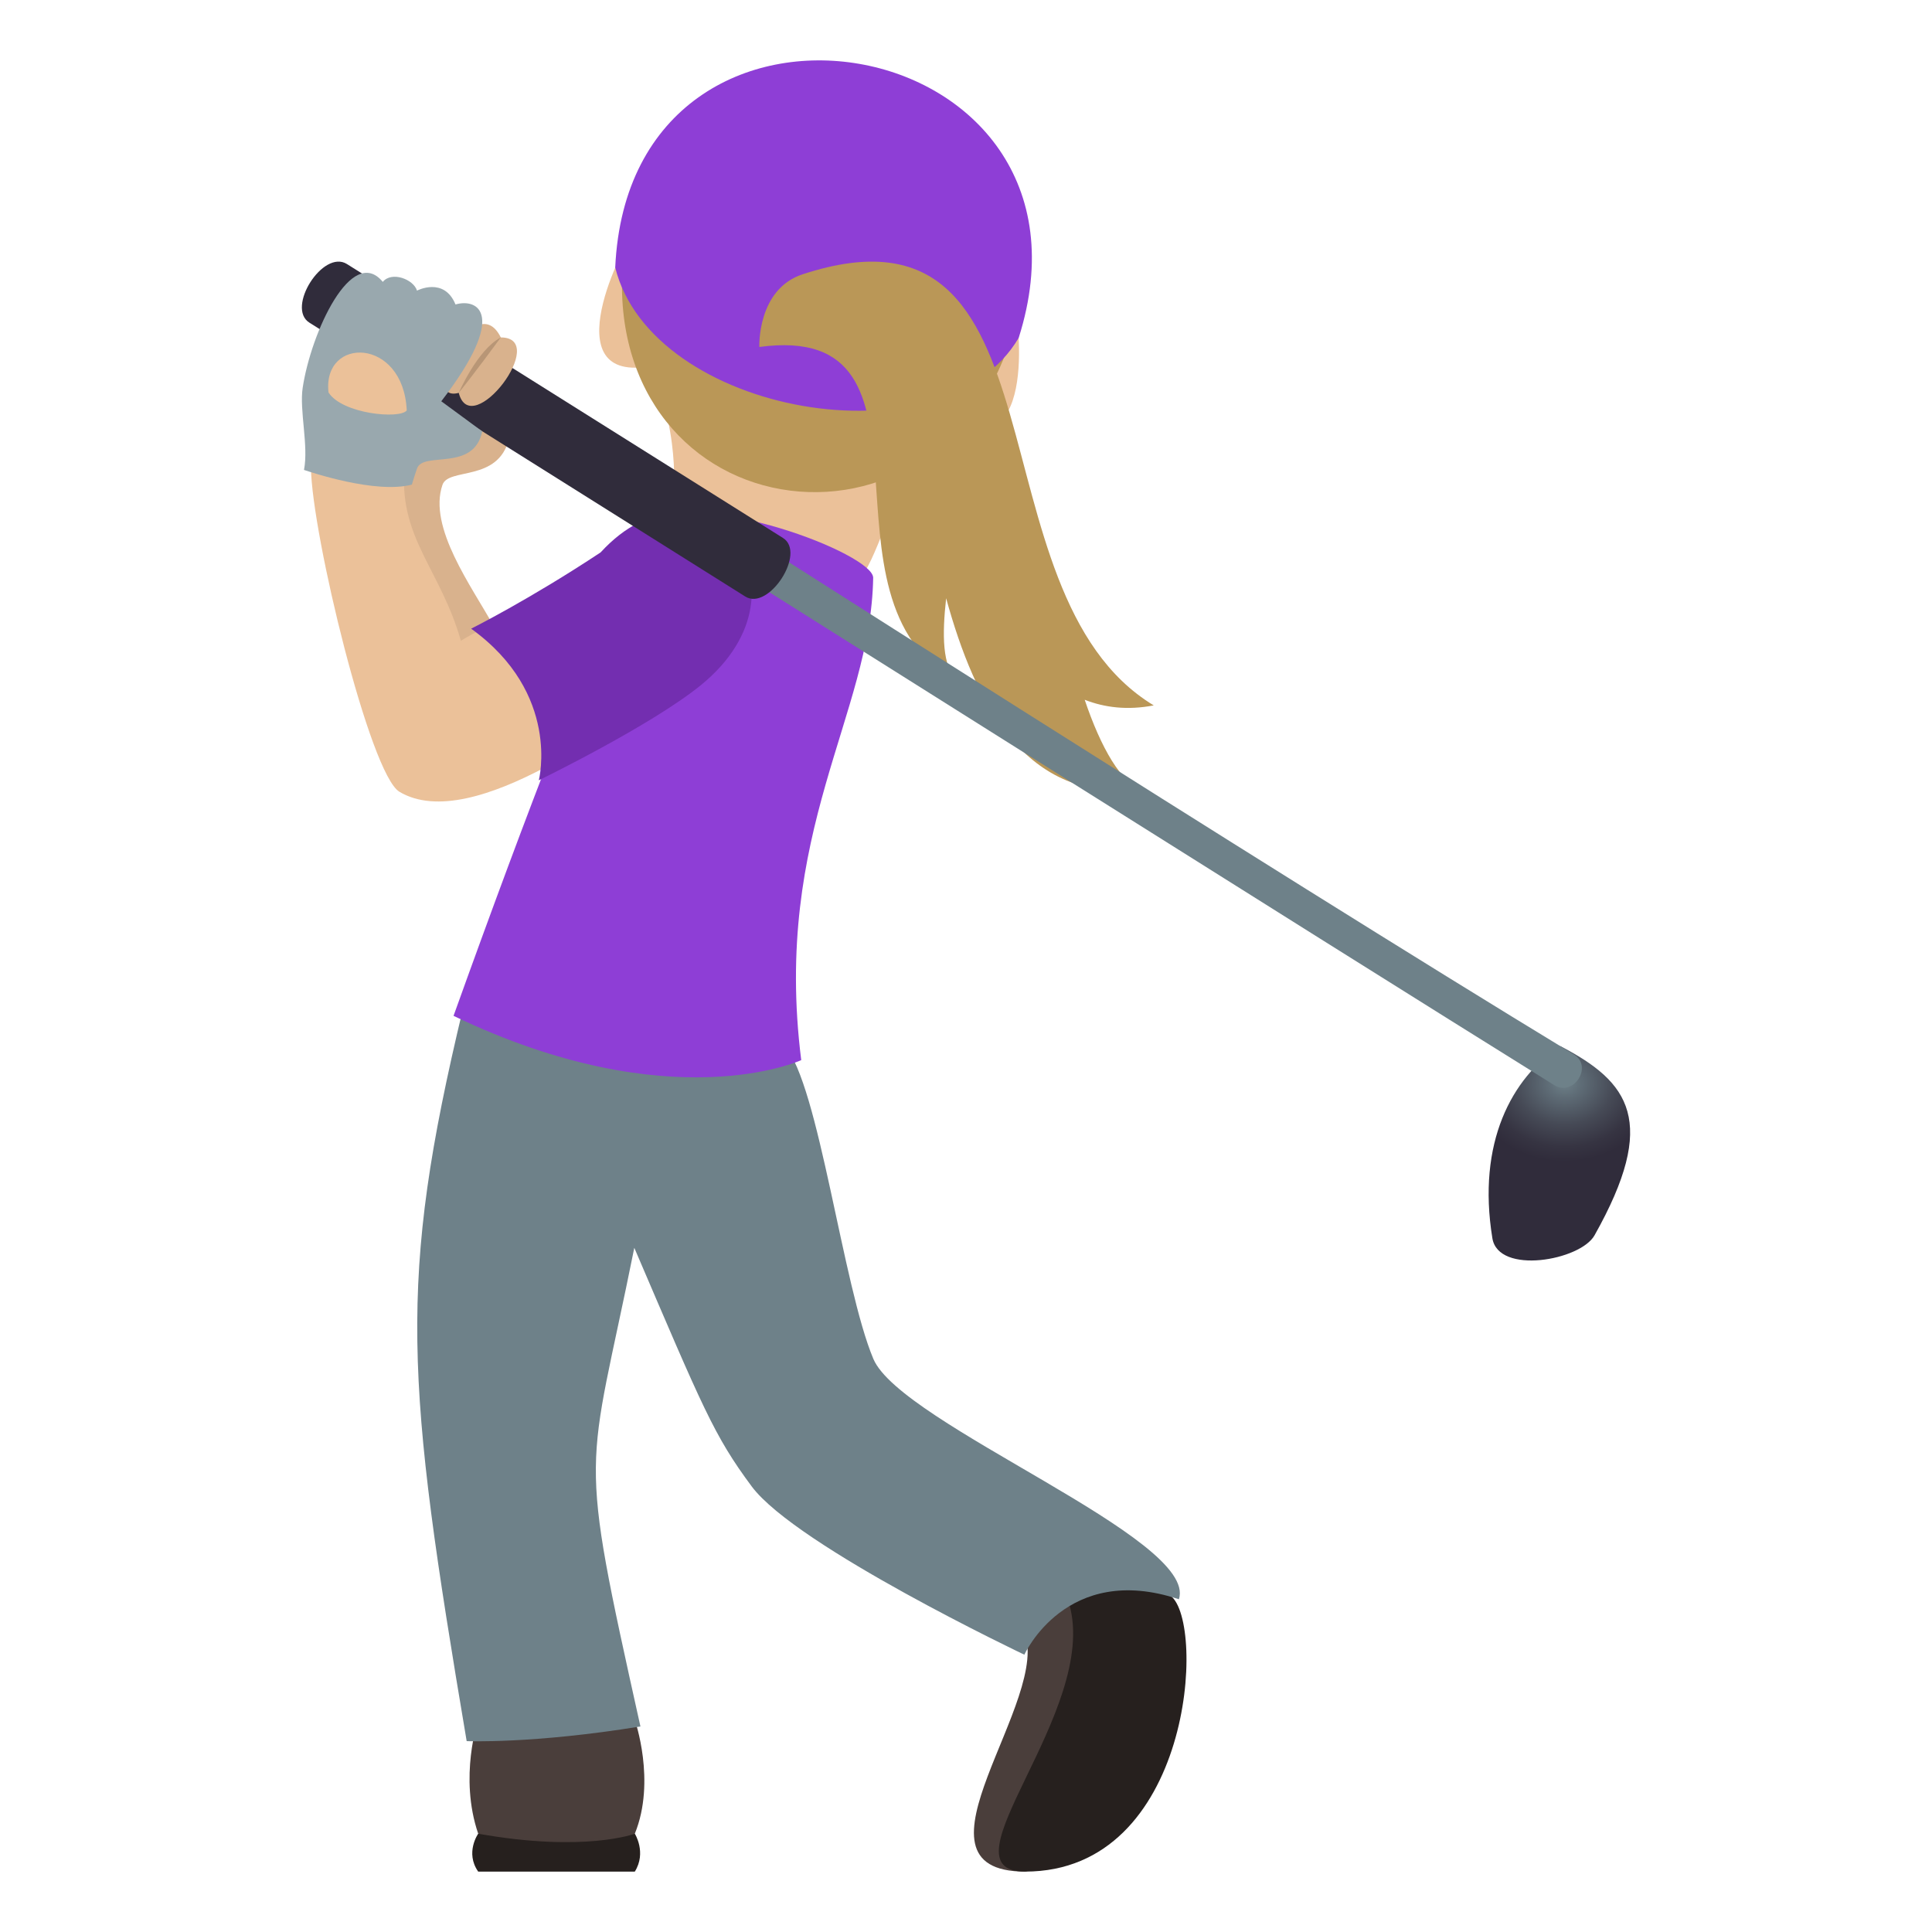 <?xml version="1.0" encoding="utf-8"?>
<!-- Generator: Adobe Illustrator 15.0.0, SVG Export Plug-In . SVG Version: 6.00 Build 0)  -->
<!DOCTYPE svg PUBLIC "-//W3C//DTD SVG 1.1//EN" "http://www.w3.org/Graphics/SVG/1.1/DTD/svg11.dtd">
<svg version="1.1" id="Layer_1" xmlns:x="http://ns.adobe.com/Extensibility/1.0/" xmlns:i="http://ns.adobe.com/AdobeIllustrator/10.0/" xmlns:graph="http://ns.adobe.com/Graphs/1.0/"
	 xmlns="http://www.w3.org/2000/svg" xmlns:xlink="http://www.w3.org/1999/xlink" xmlns:a="http://ns.adobe.com/AdobeSVGViewerExtensions/3.0/"
	 x="0px" y="0px" width="64px" height="64px" viewBox="0 0 64 64" enable-background="new 0 0 64 64" xml:space="preserve">
<path fill="#EBC199" d="M21.583,12.18c2.041,5.062-1.268,6.449,3.434,8.412c4.99-0.105,3.102-3.156,6.484-6.671
	C30.001,11.973,24.755,10.963,21.583,12.18z"/>
<path fill="#EBC199" d="M33.598,10.287c0,0-2.836,3.211-1.899,3.68C34.516,15.379,33.635,9.68,33.598,10.287z"/>
<path fill="#EBC199" d="M20.832,8.061c0,0,1.555,3.977,0.512,4.1C18.21,12.535,21.009,7.477,20.832,8.061z"/>
<path fill="#BA9757" d="M20.664,8.381c-0.486,4.354,2.002,7.266,5.211,7.826c3.203,0.558,6.719-1.307,7.77-5.563
	C34.67,6.488,21.138,4.128,20.664,8.381z"/>
<path fill="#8E3ED6" d="M33.746,11.191C37.014,0.888,20.873-1.927,20.38,8.861C21.583,13.732,31.259,15.434,33.746,11.191z"/>
<path fill="#BA9757" d="M37.854,26.154c-0.697-0.162-1.393-1.402-1.922-2.973c0.66,0.258,1.416,0.354,2.287,0.186
	c-6.198-3.748-2.631-17.233-11.631-14.281c-1.514,0.498-1.434,2.408-1.434,2.408c6.531-0.883,1.52,8.408,6.551,11.062
	c-0.496-0.492-0.496-1.521-0.363-2.738C32.306,23.314,33.965,26.626,37.854,26.154z"/>
<path fill="#26201E" d="M21.029,60.743c0,0,0.396,0.625,0,1.256h-5.188c-0.443-0.627,0-1.256,0-1.256H21.029z"/>
<path fill="#4A3E3B" d="M21.029,56.976c0,0,0.711,2.023,0,3.768c0,0-1.654,0.629-5.188,0c-0.646-1.893,0-3.768,0-3.768H21.029z"/>
<path fill="#4A3E3B" d="M38.779,52.862c0.385,1.111-0.518,8.25-4.82,9.137c-4.26,0,0.969-5.764-0.051-7.988
	C33.908,54.011,34.912,50.229,38.779,52.862z"/>
<path fill="#26201E" d="M38.779,52.862c1.174,0.898,0.707,9.137-4.82,9.137c-2.907,0,2.475-5.311,1.461-8.863
	C35.42,53.136,34.912,50.229,38.779,52.862z"/>
<path fill="#6E8189" d="M25.996,34.651c-3.021-1.824-10.66-1.234-10.66-1.234c-2.17,9.059-1.9,12.277,0.123,24.26
	c0,0,2.191,0.094,5.756-0.486c-2.109-9.486-1.76-8.111-0.203-15.855c2.27,5.297,2.631,6.211,3.891,7.906
	c1.484,1.988,9.03,5.572,9.03,5.572s1.387-3.082,5.119-1.836c0.666-2.006-9.194-5.783-10.12-7.961
	C27.912,42.599,27.132,35.931,25.996,34.651z"/>
<path fill="#8E3ED6" d="M26.542,35.118c0,0-4.313,1.992-11.518-1.467c2.607-7.265,4.33-11.589,6.309-16.341
	c1.908-1.14,7.592,1.037,7.592,1.828C28.853,23.693,25.587,27.527,26.542,35.118z"/>
<radialGradient id="SVGID_1_" cx="52.359" cy="35.875" r="3.101" gradientTransform="matrix(1.006 0 0 0.84 -0.845 5.738)" gradientUnits="userSpaceOnUse">
	<stop  offset="0" style="stop-color:#6E8189"/>
	<stop  offset="0.173" style="stop-color:#5F6D77"/>
	<stop  offset="0.525" style="stop-color:#464A56"/>
	<stop  offset="0.814" style="stop-color:#363442"/>
	<stop  offset="1" style="stop-color:#302C3B"/>
	<a:midPointStop  offset="0" style="stop-color:#6E8189"/>
	<a:midPointStop  offset="0.388" style="stop-color:#6E8189"/>
	<a:midPointStop  offset="1" style="stop-color:#302C3B"/>
</radialGradient>
<path fill="url(#SVGID_1_)" d="M52.82,40.923c-0.469,0.832-3.184,1.316-3.383,0.096c-0.516-3.17,0.645-5.314,2.246-6.367
	C53.979,35.841,54.945,37.146,52.82,40.923z"/>
<path fill="#D9B28D" d="M16.859,14.541c0.322-1.275-1.271-1.809-1.691-0.623c-3.371-0.115-2.734,2.395-3.299,2.662
	c0.512,3.166,1.941,8.549,2.736,9.023c2.432,1.447,2.549-3.412,1.754-4.852c-0.725-1.314-2.189-3.281-1.701-4.691
	C14.859,15.479,16.5,15.977,16.859,14.541z"/>
<path fill="#EBC199" d="M10.3,15.488c-0.002-0.229,2.383,0.338,3.092,0.137c-0.137,2.23,1.209,3.269,1.875,5.601
	c3.982-2.467,8.932,0.123,7.27,1.273c-1.918,1.34-6.875,5.178-9.305,3.73C12.257,25.65,10.33,17.708,10.3,15.488z"/>
<path fill="#732EB0" d="M23.212,22.701c4.037-3.279-0.006-8.011-3.316-4.402c-2.355,1.561-4.289,2.527-4.289,2.527
	c2.986,2.15,2.242,5.021,2.242,5.021S21.552,24.048,23.212,22.701z"/>
<path fill="#6E8189" d="M52.131,34.925c0.654,0.395-0.002,1.422-0.65,1.018c-7.689-4.783-28.926-18.171-28.926-18.171l0.648-1.018
	C23.203,16.753,41.814,28.664,52.131,34.925z"/>
<path fill="#302C3B" d="M11.492,8.746l14.441,9.072c0.791,0.486-0.469,2.43-1.244,1.943L10.25,10.689
	C9.468,10.199,10.699,8.252,11.492,8.746z"/>
<path fill="#D9B28D" d="M15.197,13.014c0.41,1.619,3.035-1.836,1.393-1.836C15.728,9.438,13.81,13.391,15.197,13.014z"/>
<path fill="#B89676" d="M15.197,13.014c0,0,0.582-0.726,1.393-1.836C15.81,11.586,15.197,13.014,15.197,13.014z"/>
<path fill="#99A8AE" d="M13.816,15.516c-0.061,0.168-0.117,0.355-0.172,0.537c-1.201,0.318-3.373-0.42-3.574-0.486
	c0.158-0.803-0.158-1.975-0.043-2.723c0.279-1.846,1.627-4.75,2.654-3.506c0.291-0.361,1.016-0.09,1.133,0.289
	c0,0,0.896-0.469,1.275,0.459c0.734-0.213,1.762,0.309-0.471,3.207l1.357,0.996C15.691,15.641,14.025,14.938,13.816,15.516z"/>
<path fill="#EBC199" d="M10.882,13c-0.207-1.859,2.48-1.84,2.592,0.596C13.25,13.891,11.337,13.717,10.882,13z"/>
</svg>
